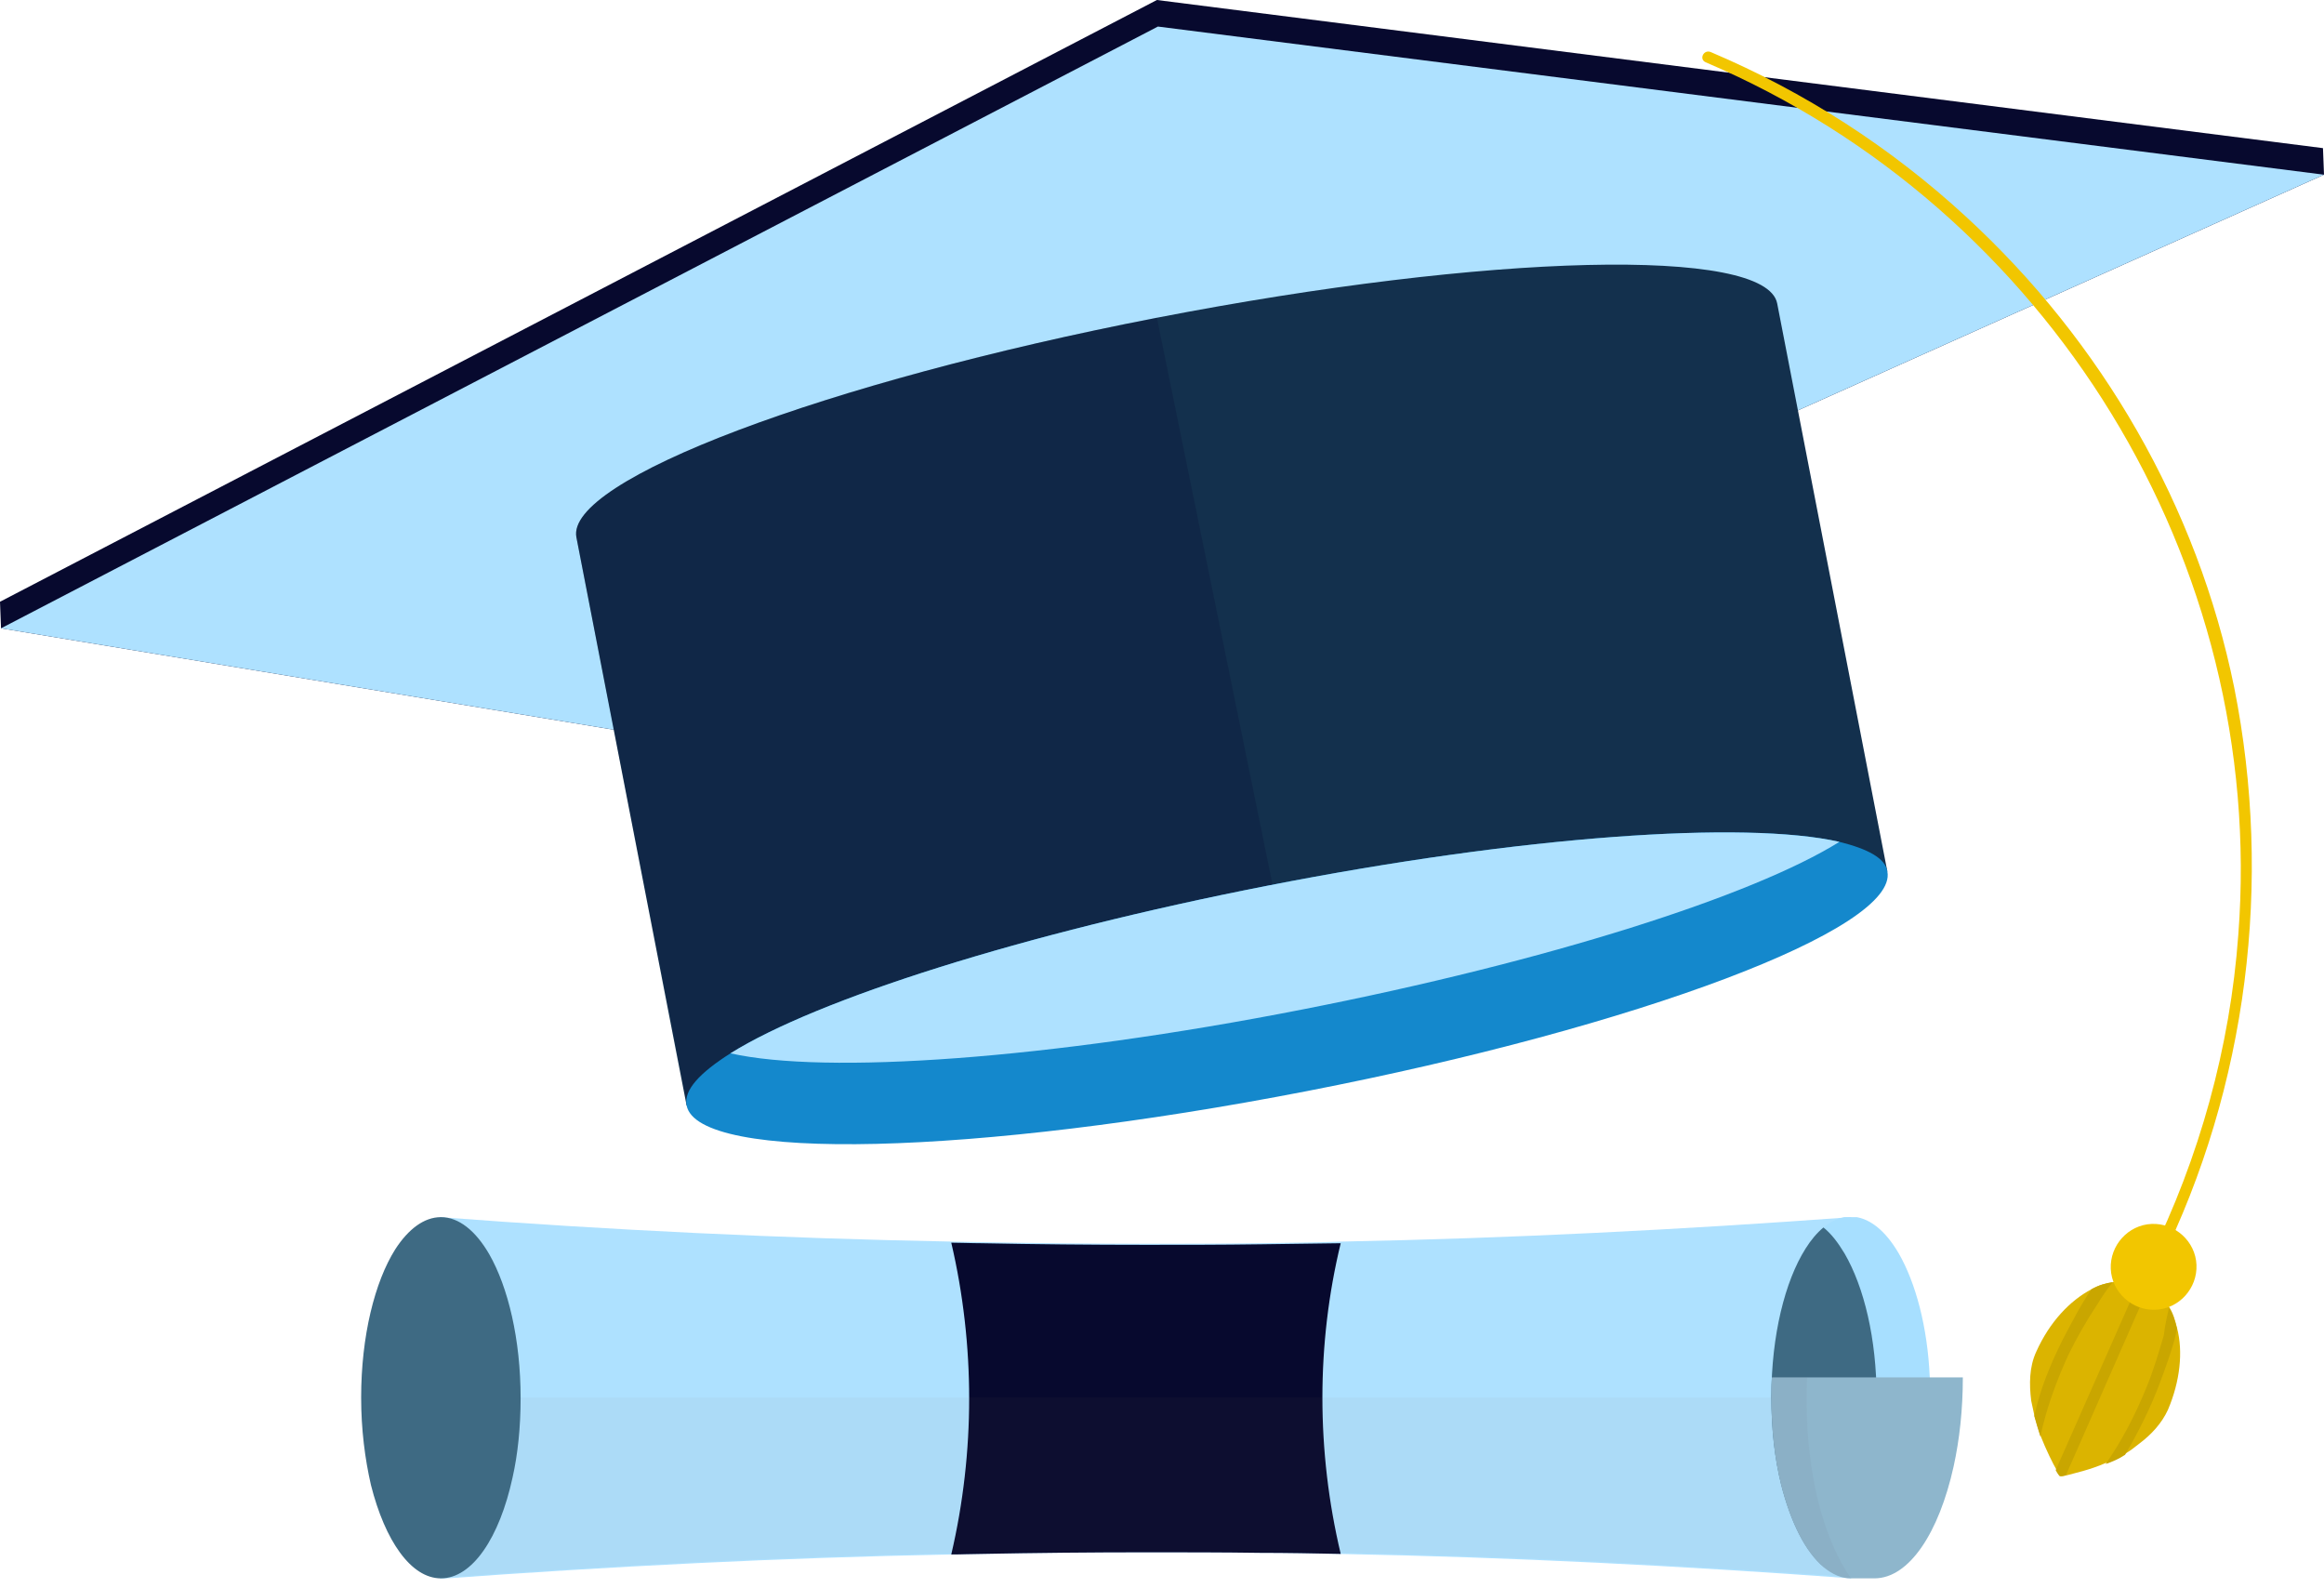 <svg width="120" height="82" viewBox="0 0 120 82" fill="none" xmlns="http://www.w3.org/2000/svg">
<g clip-path="url(#clip0_2427_32095)">
<path d="M95.582 62.838V81.486C86.816 80.841 78.022 80.393 69.2 80.225C67.827 80.196 66.427 80.168 65.027 80.168C63.066 80.14 61.106 80.14 59.145 80.14C56.317 80.14 53.488 80.168 50.631 80.225C50.127 80.225 49.623 80.252 49.091 80.252C40.297 80.421 31.475 80.87 22.709 81.514V62.838C31.531 63.511 40.325 63.931 49.147 64.1C49.651 64.1 50.155 64.128 50.687 64.128C53.516 64.184 56.345 64.212 59.201 64.212C61.162 64.212 63.122 64.212 65.083 64.184C66.483 64.156 67.855 64.156 69.255 64.1C78.022 63.931 86.816 63.483 95.582 62.838Z" fill="#AEE1FF"/>
<path d="M69.228 80.224C67.855 80.196 66.455 80.168 65.055 80.168C63.094 80.14 61.134 80.14 59.173 80.14C56.345 80.14 53.488 80.168 50.66 80.224C50.155 80.224 49.651 80.252 49.119 80.252C49.735 77.616 50.043 74.896 50.043 72.204C50.043 69.512 49.735 66.792 49.119 64.156C49.623 64.156 50.127 64.184 50.66 64.184C53.488 64.24 56.317 64.268 59.173 64.268C61.134 64.268 63.094 64.268 65.055 64.24C66.455 64.212 67.827 64.212 69.228 64.184C67.967 69.372 67.967 74.924 69.228 80.224Z" fill="#07092E"/>
<path opacity="0.05" d="M22.766 72.148V81.458C31.532 80.813 40.326 80.365 49.148 80.196C49.652 80.196 50.156 80.168 50.688 80.168C53.517 80.112 56.345 80.084 59.202 80.084C61.162 80.084 63.123 80.084 65.083 80.112C66.484 80.112 67.856 80.14 69.256 80.168C78.05 80.337 86.872 80.785 95.638 81.43V72.148H22.766Z" fill="#787263"/>
<path d="M99.699 72.148C99.699 73.634 99.559 75.037 99.279 76.27C98.606 79.355 97.206 81.458 95.582 81.458C95.078 81.458 94.63 81.262 94.181 80.897C93.229 80.112 92.473 78.598 91.969 76.635C91.633 75.289 91.465 73.775 91.465 72.12C91.465 71.755 91.465 71.419 91.493 71.082C91.633 68.334 92.277 65.951 93.229 64.464C93.509 64.016 93.817 63.651 94.153 63.371C94.602 63.006 95.078 62.81 95.554 62.81C96.478 62.81 97.346 63.511 98.046 64.717C98.915 66.231 99.531 68.502 99.643 71.11C99.699 71.475 99.699 71.811 99.699 72.148Z" fill="#A7DFFF"/>
<path d="M96.898 72.148C96.898 73.634 96.758 75.037 96.478 76.27C96.002 78.402 95.19 80.084 94.181 80.897C93.229 80.112 92.473 78.598 91.969 76.635C91.633 75.289 91.465 73.775 91.465 72.12C91.465 68.951 92.165 66.147 93.229 64.464C93.509 64.016 93.817 63.651 94.153 63.371C94.546 63.679 94.91 64.156 95.246 64.717C96.254 66.455 96.898 69.119 96.898 72.148Z" fill="#3E6A83"/>
<path d="M101.351 71.111C101.351 72.765 101.183 74.307 100.875 75.71C100.119 79.131 98.579 81.486 96.786 81.486H95.582C95.078 81.486 94.63 81.29 94.181 80.926C93.229 80.14 92.473 78.626 91.969 76.663C91.633 75.317 91.465 73.803 91.465 72.148C91.465 71.784 91.465 71.447 91.493 71.111H101.351Z" fill="#8EB6CC"/>
<path opacity="0.05" d="M93.873 77.476C93.509 75.934 93.285 74.195 93.285 72.316C93.285 71.924 93.285 71.503 93.313 71.111H91.493C91.465 71.447 91.465 71.812 91.465 72.148C91.465 73.775 91.661 75.317 91.969 76.663C92.445 78.626 93.229 80.14 94.181 80.926C94.63 81.29 95.078 81.486 95.582 81.486C94.882 80.505 94.293 79.131 93.873 77.476Z" fill="#5A4F53"/>
<path d="M22.765 62.838C23.69 62.838 24.558 63.539 25.258 64.745C26.238 66.455 26.882 69.147 26.882 72.176C26.882 73.662 26.742 75.065 26.462 76.298C25.79 79.383 24.39 81.486 22.765 81.486C21.225 81.486 19.881 79.551 19.153 76.663C18.845 75.317 18.648 73.803 18.648 72.148C18.648 68.979 19.349 66.175 20.413 64.492C21.085 63.455 21.897 62.838 22.765 62.838Z" fill="#3E6A83"/>
</g>
<g clip-path="url(#clip1_2427_32095)">
<path d="M59.737 0L0 31.067L0.053 32.438L49.464 40.614L120 9.019L119.947 7.648L59.737 0Z" fill="#07092E"/>
<path d="M59.789 1.371L0.053 32.438L49.465 40.614L120 9.019L59.789 1.371Z" fill="#AEE1FF"/>
<path d="M97.454 44.991L63.319 51.637L35.452 57.07L29.763 27.744C29.184 24.79 42.617 19.727 59.737 16.404C76.857 13.081 91.186 12.711 91.765 15.665L97.454 44.991Z" fill="#13304D"/>
<path d="M105.144 69.781C105.829 68.252 106.883 67.144 107.989 66.564C108.358 66.353 108.726 66.248 109.095 66.195C109.569 66.089 109.991 66.142 110.412 66.248C110.517 66.3 110.623 66.3 110.728 66.353C110.834 66.406 110.886 66.406 110.939 66.459C111.36 66.722 111.729 67.039 111.992 67.461C112.203 67.777 112.308 68.146 112.414 68.568C112.73 69.781 112.572 71.311 111.94 72.788C111.624 73.474 111.097 74.054 110.465 74.528C110.201 74.74 109.991 74.898 109.727 75.056C109.411 75.267 109.042 75.425 108.726 75.531C107.884 75.9 107.093 76.058 106.725 76.164C106.514 76.216 106.409 76.216 106.409 76.216C106.409 76.216 106.303 76.111 106.198 75.9C105.987 75.531 105.671 74.898 105.355 74.106C105.25 73.79 105.144 73.421 105.039 73.052C104.986 72.788 104.934 72.577 104.881 72.313C104.776 71.469 104.776 70.573 105.144 69.781Z" fill="#DBB400"/>
<path d="M106.146 75.9L110.412 66.248C110.518 66.3 110.623 66.3 110.728 66.353C110.834 66.406 110.887 66.406 110.939 66.459L106.672 76.164C106.462 76.216 106.356 76.216 106.356 76.216C106.356 76.216 106.251 76.111 106.146 75.9Z" fill="#C9A600"/>
<path d="M111.993 67.513C112.203 67.83 112.309 68.199 112.414 68.621C112.203 69.57 111.835 70.573 111.518 71.416C111.044 72.682 110.412 73.948 109.727 75.109C109.411 75.32 109.043 75.478 108.727 75.583C109.569 74.37 110.254 73.052 110.834 71.627C111.202 70.731 111.466 69.834 111.729 68.938C111.782 68.463 111.887 67.988 111.993 67.513Z" fill="#C9A600"/>
<path d="M106.514 69.148C106.935 68.357 107.41 67.408 107.989 66.564C108.358 66.353 108.727 66.248 109.095 66.195C108.779 66.564 108.516 66.986 108.252 67.408C107.726 68.199 107.252 69.043 106.83 69.887C106.198 71.258 105.671 72.682 105.355 74.159C105.25 73.843 105.144 73.474 105.039 73.104C105.355 71.68 105.882 70.414 106.514 69.148Z" fill="#C9A600"/>
<path d="M115.364 35.497C113.468 26.162 108.516 17.617 101.51 11.182C97.612 7.595 93.187 4.747 88.34 2.69C87.972 2.532 87.708 3.059 88.077 3.217C105.777 10.76 117.05 29.01 115.575 48.261C115.153 54.063 113.573 59.76 110.992 64.982C110.834 65.298 111.361 65.615 111.519 65.245C116.049 56.068 117.366 45.519 115.364 35.497Z" fill="#F2C600"/>
<path d="M113.415 65.298C113.363 64.085 112.309 63.136 111.097 63.188C109.886 63.241 108.938 64.296 108.99 65.509C109.043 66.722 110.097 67.672 111.308 67.619C112.52 67.566 113.468 66.511 113.415 65.298Z" fill="#F2C600"/>
<path opacity="0.2" d="M66.796 51.004L35.505 57.07L29.763 27.744C29.184 24.79 42.617 19.727 59.737 16.404L66.796 51.004Z" fill="#07092E"/>
<path d="M97.454 44.991C98.034 47.945 84.601 53.008 67.481 56.331C50.36 59.654 36.032 60.024 35.452 57.07C35.294 56.279 36.137 55.382 37.718 54.38C42.195 51.584 52.783 48.209 65.426 45.73C78.596 43.145 90.079 42.354 94.978 43.462C96.453 43.831 97.349 44.306 97.454 44.991Z" fill="#1488CC"/>
<path d="M94.978 43.462C90.501 46.257 79.913 49.633 67.27 52.112C54.101 54.696 42.617 55.487 37.718 54.38C42.195 51.584 52.784 48.209 65.426 45.73C78.596 43.145 90.079 42.354 94.978 43.462Z" fill="#AEE1FF"/>
</g>
<defs>
<clipPath id="clip0_2427_32095">
<rect width="82.703" height="18.649" fill="white" transform="translate(18.648 62.838)"/>
</clipPath>
<clipPath id="clip1_2427_32095">
<rect width="120" height="76.216" fill="white"/>
</clipPath>
</defs>
</svg>

